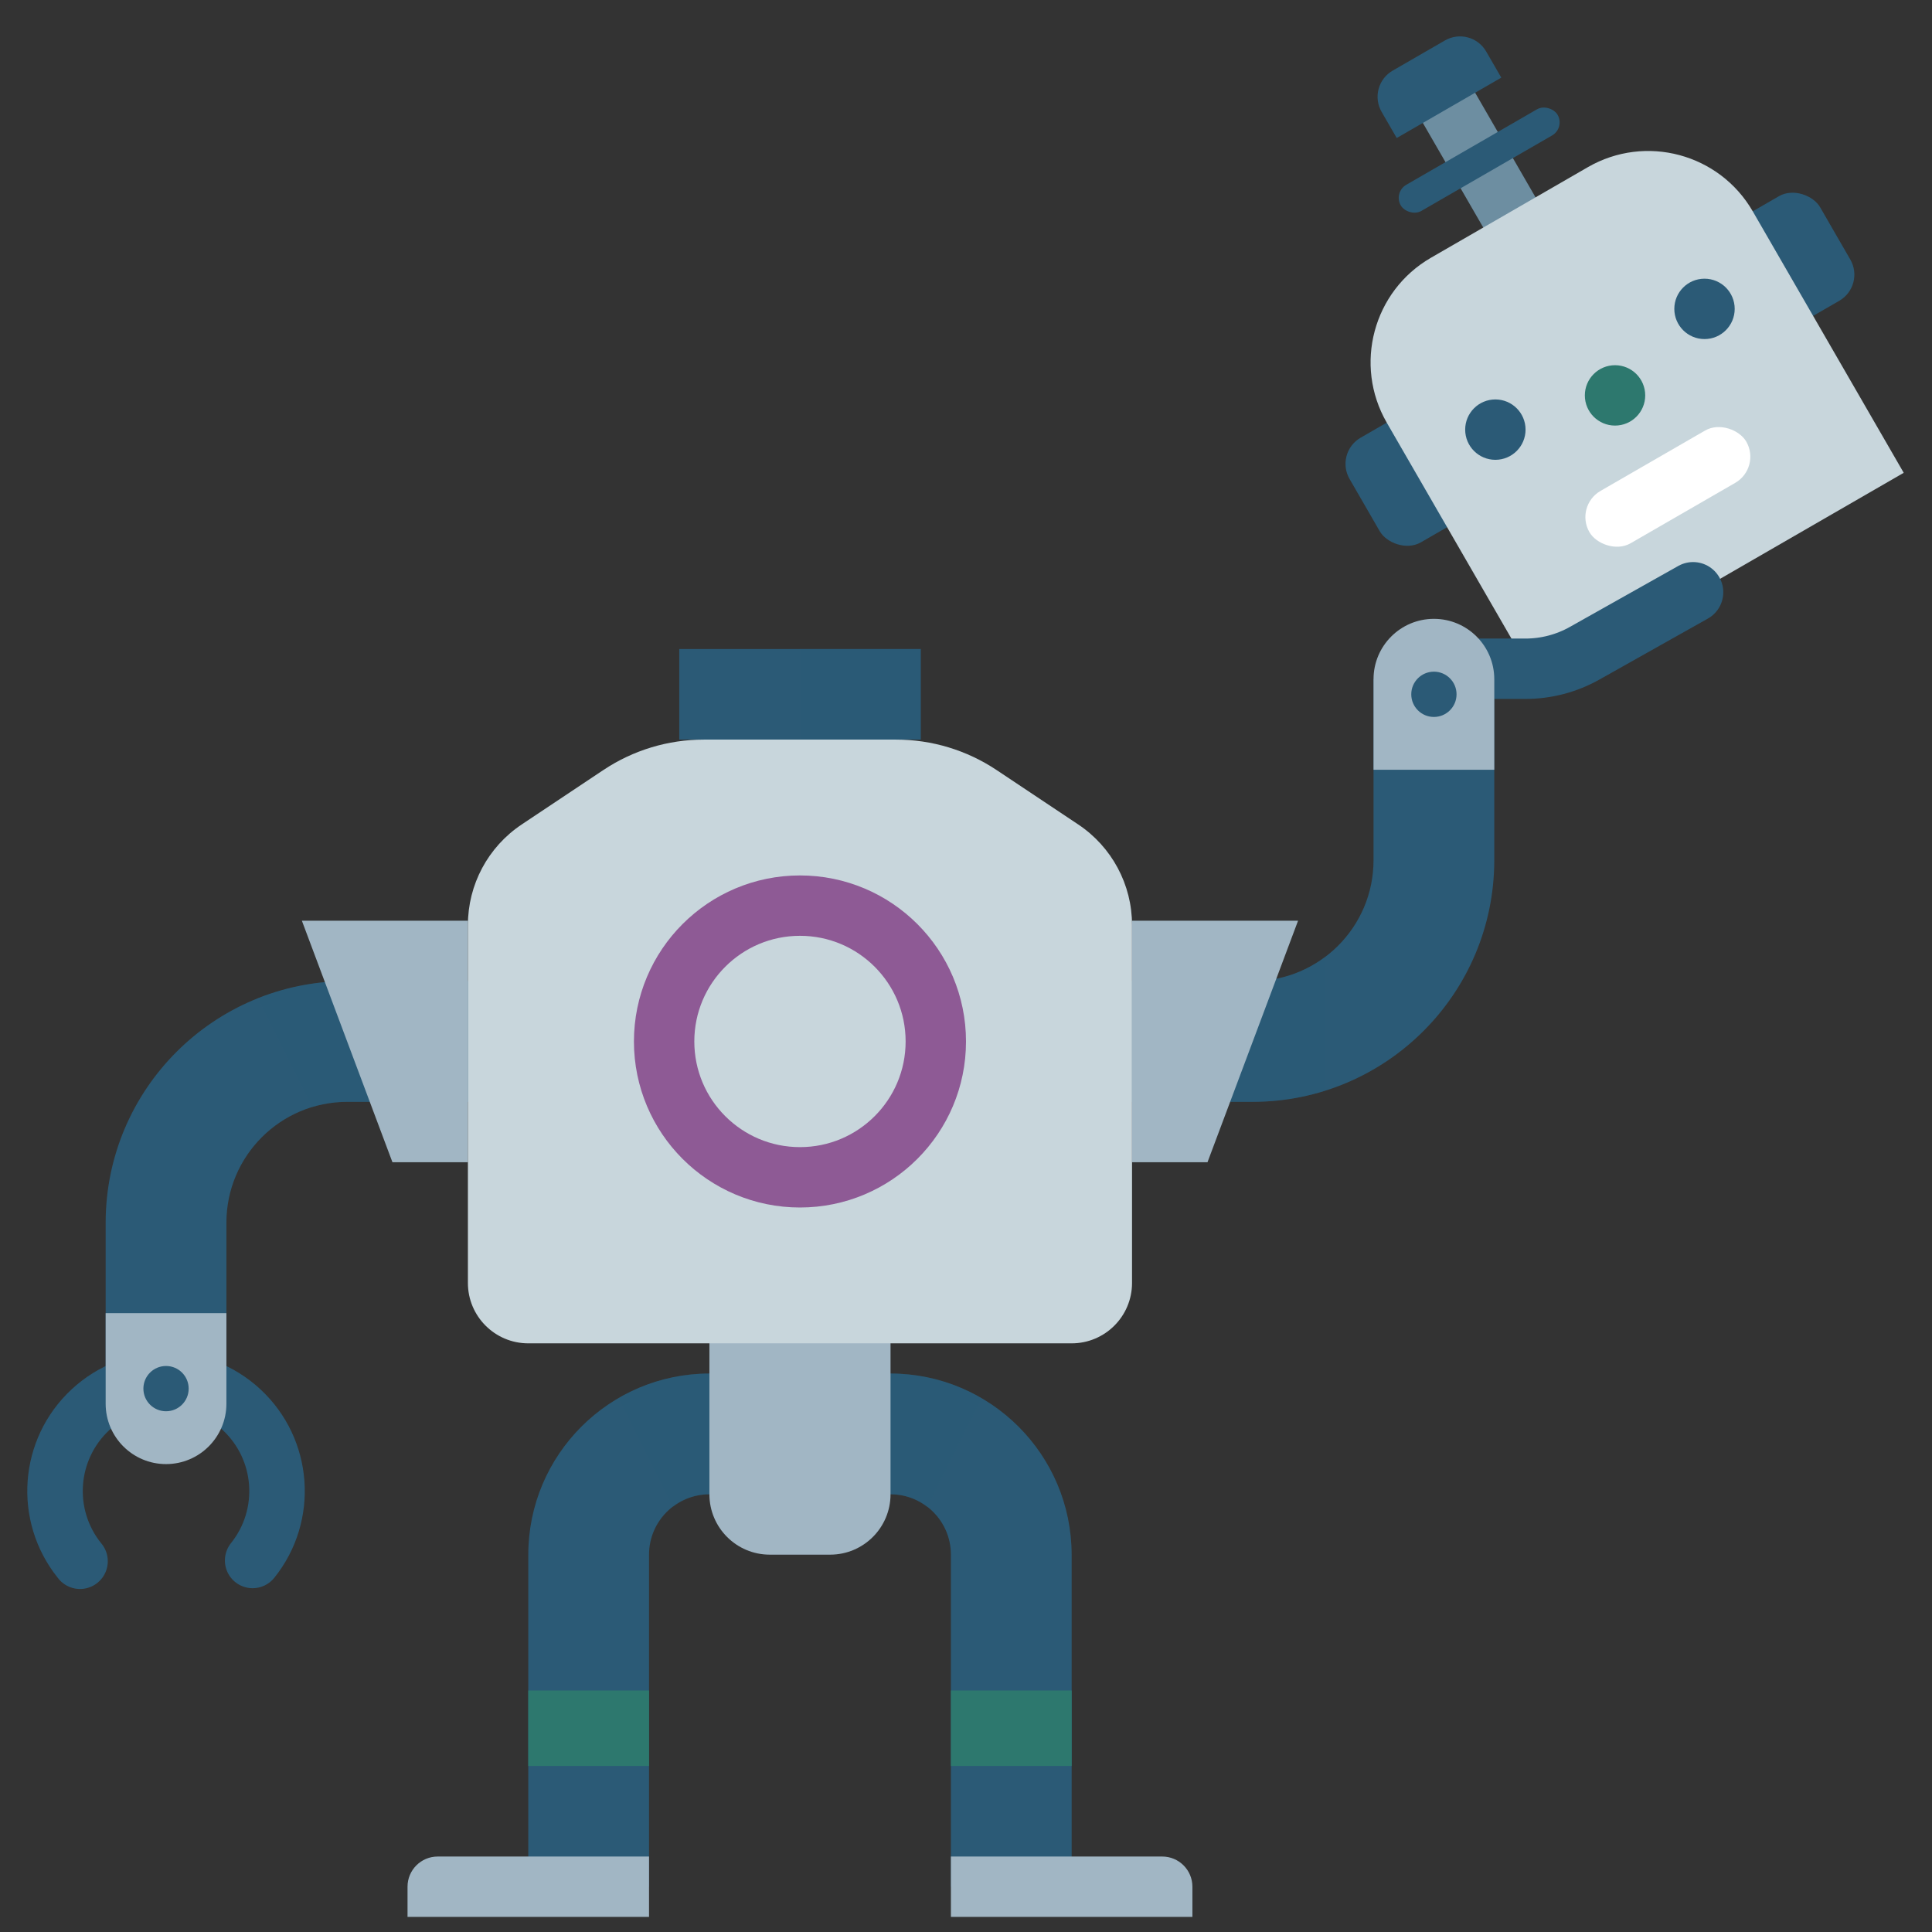 <?xml version="1.0" encoding="UTF-8"?>
<svg width="128px" height="128px" viewBox="0 0 128 128" version="1.1" xmlns="http://www.w3.org/2000/svg" xmlns:xlink="http://www.w3.org/1999/xlink">
    <rect x="0" y="0" width="128" height="128" fill="#333333" stroke="none"/>
    <title>Group 2</title>
    <g id="Illustrations" stroke="none" stroke-width="1" fill="none" fill-rule="evenodd">
        <g id="readymade-and-headless" transform="translate(-756, -731)">
            <g id="lede-copy-7" transform="translate(100, 671)">
                <g id="Group-2" transform="translate(656, 60)">
                    <path d="M0,0 L128,0 L128,128 L0,128 L0,0 Z" id="Rectangle"></path>
                    <g id="headless_icon-(1)" transform="translate(1, 2)">
                        <rect id="Rectangle" fill="#6D8EA1" fill-rule="nonzero" transform="translate(97, 8.608) rotate(-30) translate(-97, -8.608) " x="95" y="2.608" width="4" height="12"></rect>
                        <rect id="Rectangle" fill="#2B5A76" fill-rule="nonzero" transform="translate(105, 22.464) rotate(-30) translate(-105, -22.464) " x="87" y="18.464" width="36" height="8" rx="2"></rect>
                        <path d="M100.002,10.2 L112.002,10.2 C116.42,10.2 120.002,13.782 120.002,18.2 L120.002,38.2 L92.002,38.2 L92.002,18.2 C92.002,13.782 95.583,10.2 100.002,10.2 Z" id="Path" fill="#C8D6DC" fill-rule="nonzero" transform="translate(106.002, 24.2) rotate(-30) translate(-106.002, -24.2) "></path>
                        <rect id="Rectangle" fill="#FFFFFF" fill-rule="nonzero" transform="translate(109.5, 30.258) rotate(-30) translate(-109.5, -30.258) " x="103.5" y="28.258" width="12" height="4" rx="2"></rect>
                        <circle id="Oval" fill="#2B5A76" fill-rule="nonzero" cx="111.928" cy="18.464" r="2"></circle>
                        <circle id="Oval" fill="#2D786E" fill-rule="nonzero" cx="106" cy="24.196" r="2"></circle>
                        <circle id="Oval" fill="#2B5A76" fill-rule="nonzero" cx="98.072" cy="26.464" r="2"></circle>
                        <path d="M98.464,3.144 L91.536,7.144 L90.536,5.412 C90.27,4.953 90.198,4.406 90.336,3.894 C90.473,3.381 90.808,2.944 91.268,2.679 L94.732,0.679 C95.191,0.414 95.737,0.342 96.25,0.48 C96.762,0.617 97.199,0.952 97.464,1.412 L98.464,3.144 Z" id="Path" fill="#2B5A76" fill-rule="nonzero"></path>
                        <rect id="Rectangle" fill="#2B5A76" fill-rule="nonzero" transform="translate(97, 8.608) rotate(-30) translate(-97, -8.608) " x="91" y="7.608" width="12" height="2" rx="1"></rect>
                        <path d="M70,123 L62,123 L62,101 C62,98.791 60.209,97 58,97 L46,97 C43.791,97 42,98.791 42,101 L42,123 L34,123 L34,101 C34.007,94.376 39.376,89.007 46,89 L58,89 C64.624,89.007 69.993,94.376 70,101 L70,123 Z" id="Path" fill="#2B5A76" fill-rule="nonzero"></path>
                        <path d="M26,125 L26,123 C26,121.895 26.895,121 28,121 L42,121 L42,125 L26,125 Z" id="Path" fill="#A1B6C4" fill-rule="nonzero"></path>
                        <path d="M58,89 L46,89 C43.886,89.001 41.809,89.564 39.985,90.633 L43.585,97.833 C44.276,97.296 45.125,97.003 46,97 L58,97 C58.875,97.003 59.724,97.296 60.415,97.833 L64.015,90.633 C62.191,89.564 60.114,89.001 58,89 L58,89 Z" id="Path" fill="#2B5A76" fill-rule="nonzero" opacity="0.3" style="mix-blend-mode: multiply;"></path>
                        <path d="M78,125 L78,123 C78,121.895 77.105,121 76,121 L62,121 L62,125 L78,125 Z" id="Path" fill="#A1B6C4" fill-rule="nonzero"></path>
                        <rect id="Rectangle" fill="#2D786E" fill-rule="nonzero" transform="translate(38, 112.5) rotate(180) translate(-38, -112.5) " x="34" y="110" width="8" height="5"></rect>
                        <rect id="Rectangle" fill="#2D786E" fill-rule="nonzero" x="62" y="110" width="8" height="5"></rect>
                        <path d="M92.866,42.306 L100.066,42.306 C101.44,42.306 102.791,41.952 103.988,41.278 L111.172,37.238" id="Path" stroke="#2B5A76" stroke-width="4" stroke-linecap="round"></path>
                        <path d="M14,90 L6,90 L6,79 C6.01,70.168 13.168,63.01 22,63 L34,63 L34,71 L22,71 C17.584,71.005 14.005,74.584 14,79 L14,90 Z" id="Path" fill="#2B5A76" fill-rule="nonzero"></path>
                        <path d="M82,71 L70,71 L70,63 L82,63 C86.416,62.995 89.995,59.416 90,55 L90,43 L98,43 L98,55 C97.99,63.832 90.832,70.99 82,71 L82,71 Z" id="Path" fill="#2B5A76" fill-rule="nonzero"></path>
                        <path d="M86.764,61.412 C85.389,62.442 83.718,63 82,63 L70,63 L70,71 L82,71 C83.616,71.001 85.222,70.757 86.764,70.275 L86.764,61.412 Z" id="Path" fill="#2B5A76" fill-rule="nonzero" opacity="0.3" style="mix-blend-mode: multiply;"></path>
                        <path d="M15.738,103.223 C15.031,103.223 14.386,102.817 14.08,102.179 C13.775,101.541 13.863,100.784 14.306,100.233 C16.112,97.978 15.871,94.711 13.754,92.744 C11.638,90.778 8.362,90.778 6.246,92.744 C4.129,94.711 3.888,97.978 5.694,100.233 C6.134,100.742 6.261,101.451 6.024,102.081 C5.788,102.711 5.226,103.162 4.56,103.256 C3.893,103.35 3.229,103.073 2.827,102.533 C-0.185,98.775 0.214,93.329 3.742,90.05 C7.27,86.771 12.73,86.771 16.258,90.05 C19.786,93.329 20.185,98.775 17.173,102.533 C16.824,102.969 16.296,103.223 15.738,103.223 Z" id="Path" fill="#2B5A76" fill-rule="nonzero"></path>
                        <path d="M14,85 L6,85 L6,91 C6,93.209 7.791,95 10,95 C12.209,95 14,93.209 14,91 L14,85 Z" id="Path" fill="#A1B6C4" fill-rule="nonzero"></path>
                        <path d="M90,49 L98,49 L98,43 C98,40.791 96.209,39 94,39 C91.791,39 90,40.791 90,43 L90,49 Z" id="Path" fill="#A1B6C4" fill-rule="nonzero"></path>
                        <path d="M58,83 L58,97 C58,99.209 56.209,101 54,101 L50,101 C47.791,101 46,99.209 46,97 L46,83 L58,83 Z" id="Path" fill="#A1B6C4" fill-rule="nonzero"></path>
                        <rect id="Rectangle" fill="#2B5A76" fill-rule="nonzero" transform="translate(52.002, 44) rotate(-180) translate(-52.002, -44) " x="44.002" y="41" width="16" height="6"></rect>
                        <rect id="Rectangle" fill="#2B5A76" fill-rule="nonzero" opacity="0.3" style="mix-blend-mode: multiply;" transform="translate(56.002, 44) rotate(-180) translate(-56.002, -44) " x="52.002" y="41" width="8" height="6"></rect>
                        <path d="M16.1,64.142 L19.7,71.342 C20.446,71.116 21.221,71.001 22,71 L34,71 L34,63 L22,63 C19.979,63.002 17.976,63.39 16.1,64.142 L16.1,64.142 Z" id="Path" fill="#2B5A76" fill-rule="nonzero" opacity="0.3" style="mix-blend-mode: multiply;"></path>
                        <polygon id="Path" fill="#A1B6C4" fill-rule="nonzero" points="30 75 25 75 19 59 30 59"></polygon>
                        <polygon id="Path" fill="#A1B6C4" fill-rule="nonzero" points="74 75 79 75 85 59 74 59"></polygon>
                        <path d="M70.438,52.625 L65.023,49.015 C63.052,47.701 60.736,47 58.367,47 L45.633,47 C43.264,47 40.948,47.701 38.977,49.015 L33.562,52.625 C31.337,54.109 30,56.606 30,59.281 L30,83 C30,85.209 31.791,87 34,87 L70,87 C72.209,87 74,85.209 74,83 L74,59.281 C74,56.606 72.663,54.109 70.438,52.625 Z" id="Path" fill="#C8D6DC" fill-rule="nonzero"></path>
                        <circle id="Oval" stroke="#8E5A95" stroke-width="4" cx="52" cy="67" r="9"></circle>
                        <circle id="Oval" fill="#2B5A76" fill-rule="nonzero" cx="10" cy="90" r="1.5"></circle>
                        <circle id="Oval" fill="#2B5A76" fill-rule="nonzero" cx="94" cy="44" r="1.5"></circle>
                    </g>
                </g>
            </g>
        </g>
    </g>
</svg>